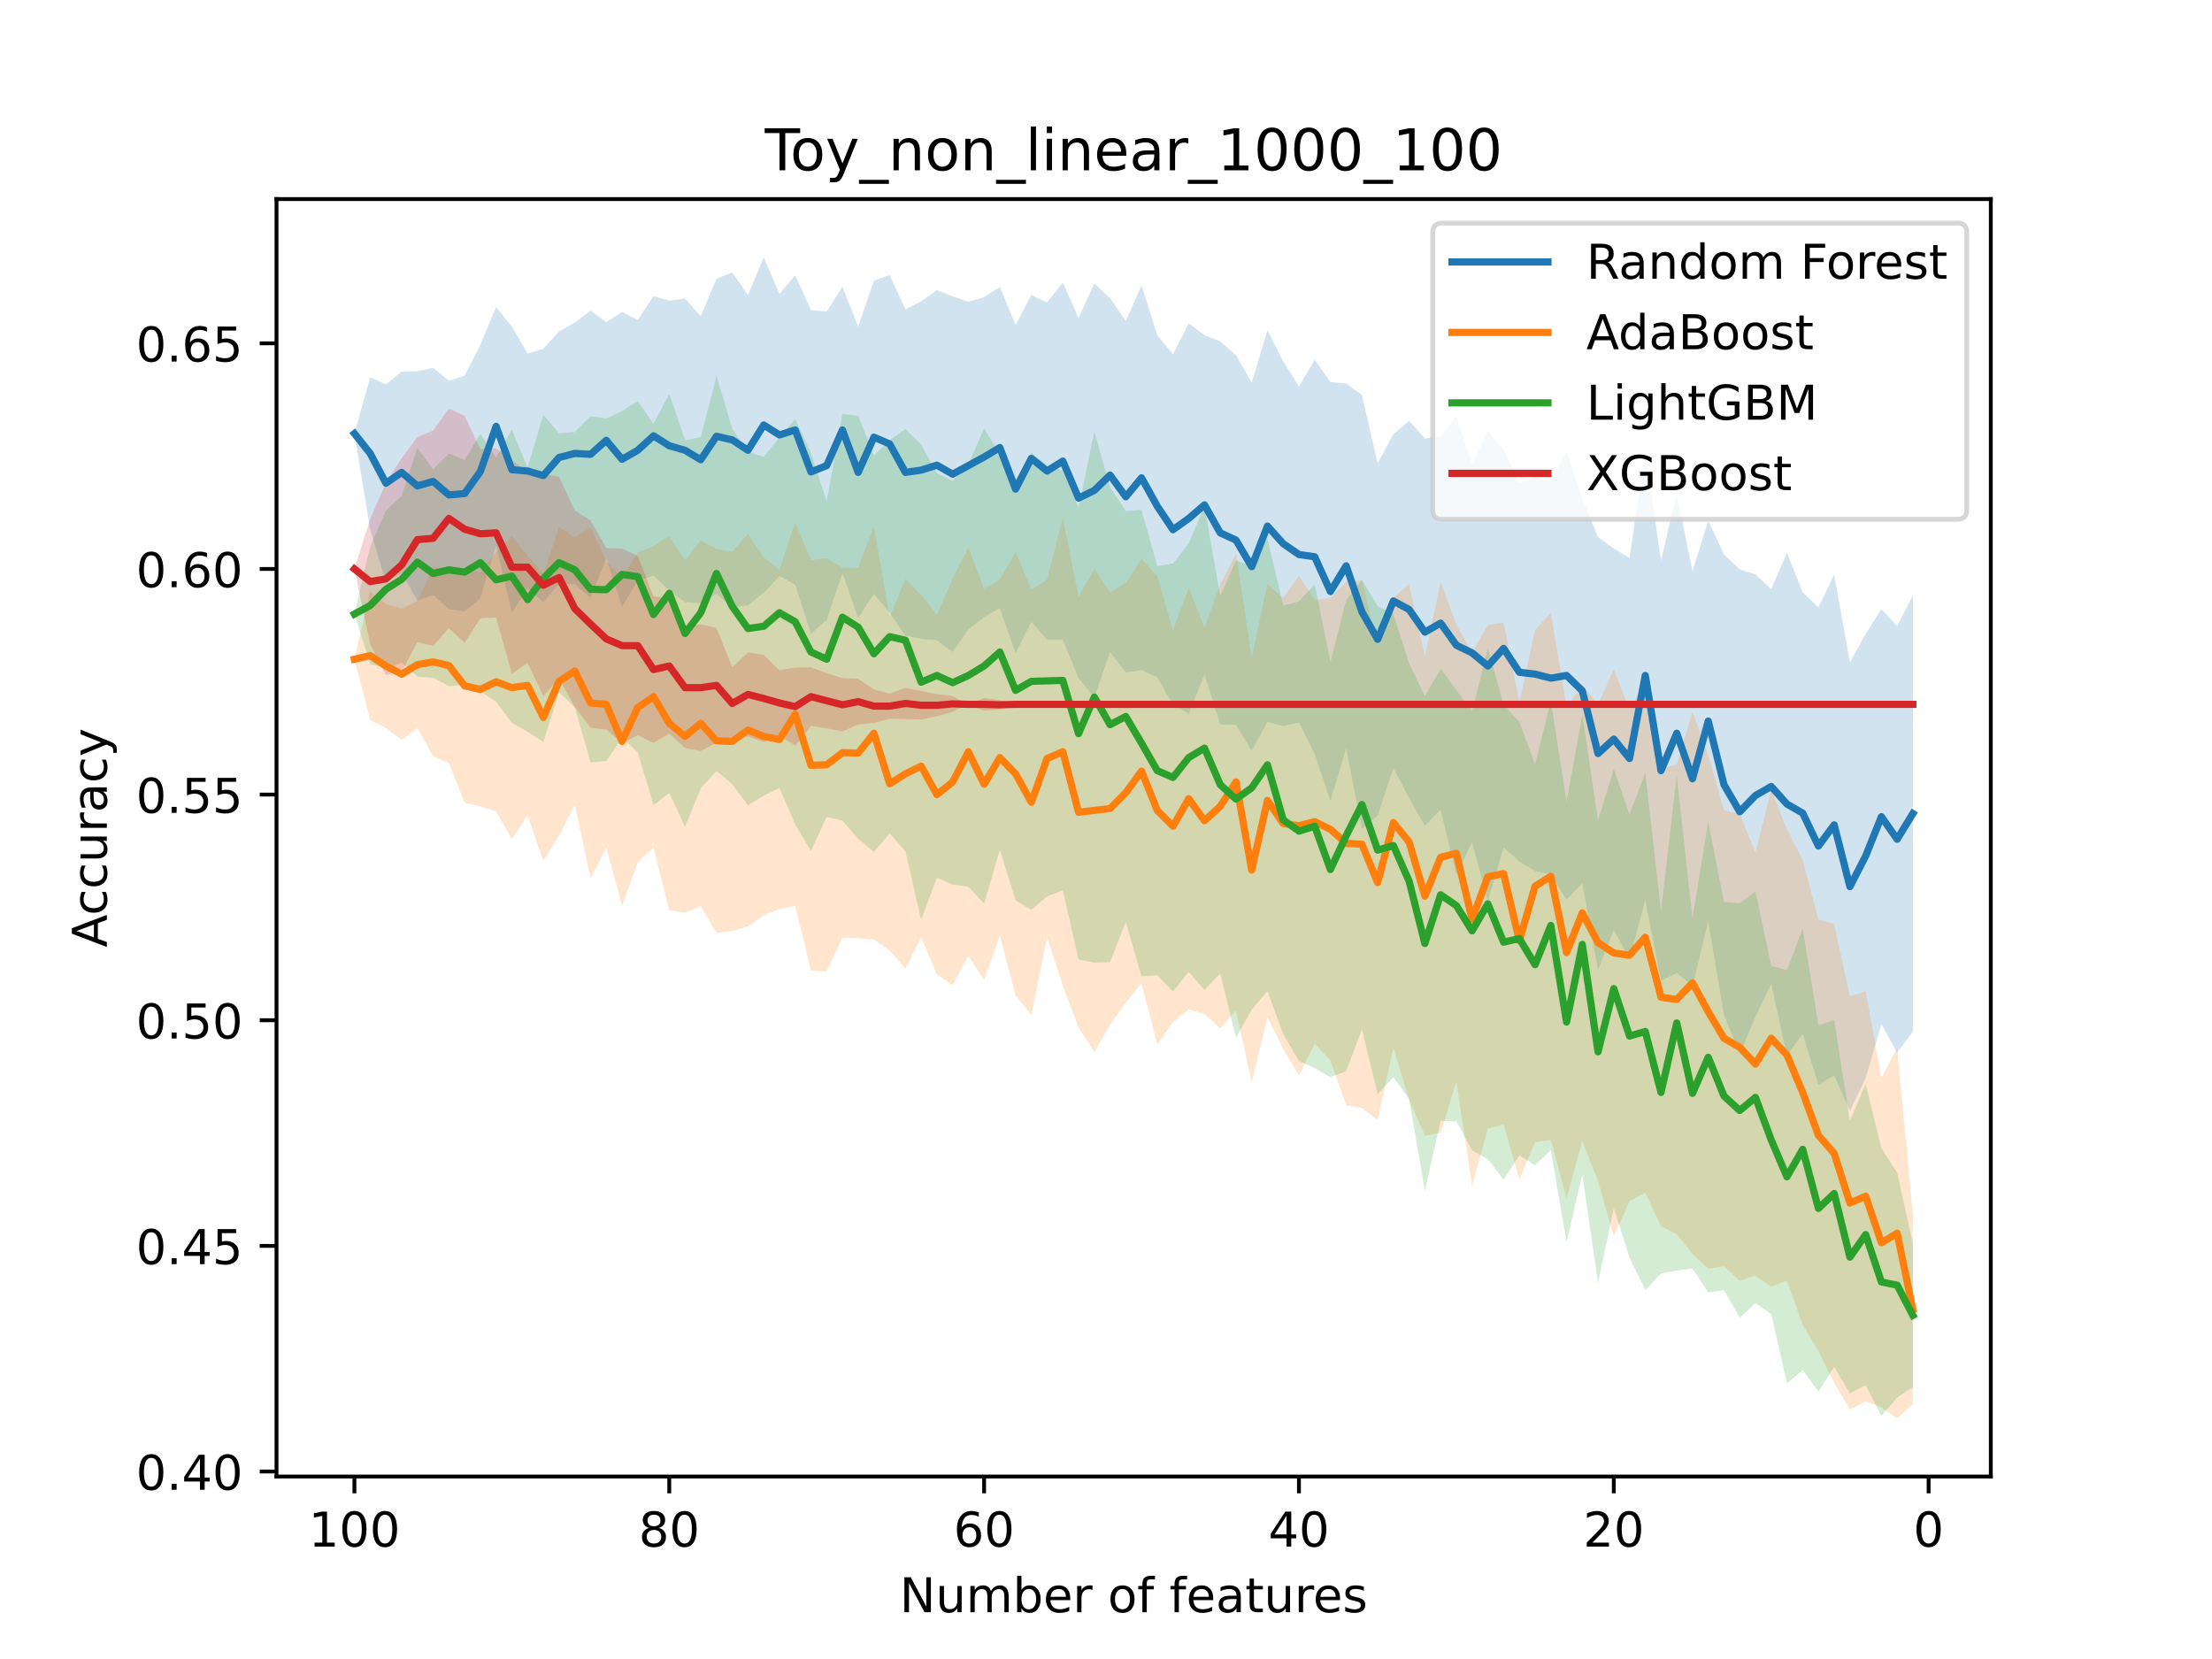 <?xml version="1.0" encoding="utf-8" standalone="no"?>
<!DOCTYPE svg PUBLIC "-//W3C//DTD SVG 1.1//EN"
  "http://www.w3.org/Graphics/SVG/1.1/DTD/svg11.dtd">
<!-- Created with matplotlib (https://matplotlib.org/) -->
<svg height="345.6pt" version="1.1" viewBox="0 0 460.8 345.6" width="460.8pt" xmlns="http://www.w3.org/2000/svg" xmlns:xlink="http://www.w3.org/1999/xlink">
 <defs>
  <style type="text/css">*{stroke-linecap:butt;stroke-linejoin:round;}</style>
 </defs>
 <g id="figure_1">
  <g id="patch_1">
   <path d="M 0 345.6 
L 460.8 345.6 
L 460.8 0 
L 0 0 
z
" style="fill:#ffffff;"/>
  </g>
  <g id="axes_1">
   <g id="patch_2">
    <path d="M 57.6 307.584 
L 414.72 307.584 
L 414.72 41.472 
L 57.6 41.472 
z
" style="fill:#ffffff;"/>
   </g>
   <g id="PolyCollection_1">
    <path clip-path="url(#pb04f90082c)" d="M 73.833 90.32 
L 73.833 90.32 
L 77.112 110.318 
L 80.391 121.237 
L 83.671 119.386 
L 86.95 125.11 
L 90.229 123.95 
L 93.509 126.908 
L 96.788 127.377 
L 100.067 124.598 
L 103.347 113.679 
L 106.626 127.659 
L 109.905 122.604 
L 113.185 125.462 
L 116.464 121.574 
L 119.743 121.714 
L 123.023 124.564 
L 126.302 116.331 
L 129.581 126.381 
L 132.861 120.97 
L 136.14 119.9 
L 139.42 123.084 
L 142.699 125.419 
L 145.978 125.685 
L 149.258 123.716 
L 152.537 126.51 
L 155.816 126.111 
L 159.096 123.501 
L 162.375 119.986 
L 165.654 121.799 
L 168.934 132.034 
L 172.213 129.077 
L 175.492 119.406 
L 178.772 128.753 
L 182.051 123.684 
L 185.33 127.68 
L 188.61 132.406 
L 191.889 133.103 
L 195.168 133.348 
L 198.448 135.829 
L 201.727 131.133 
L 205.006 128.513 
L 208.286 126.703 
L 211.565 136.062 
L 214.844 129.527 
L 218.124 133.25 
L 221.403 133.255 
L 224.682 141.28 
L 227.962 145.28 
L 231.241 135.83 
L 234.52 140.086 
L 237.8 139.617 
L 241.079 141.079 
L 244.358 146.868 
L 247.638 148.654 
L 250.917 140.505 
L 254.196 150.91 
L 257.476 151.029 
L 260.755 156.388 
L 264.034 150.385 
L 267.314 151.245 
L 270.593 150.512 
L 273.872 157.047 
L 277.152 166.866 
L 280.431 155.85 
L 283.71 172.626 
L 286.99 169.873 
L 290.269 159.952 
L 293.548 166.301 
L 296.828 172.033 
L 300.107 168.68 
L 303.386 182.176 
L 306.666 175.427 
L 309.945 187.683 
L 313.224 176.522 
L 316.504 179.431 
L 319.783 181.472 
L 323.062 182.148 
L 326.342 187.424 
L 329.621 183.98 
L 332.9 202.023 
L 336.18 193.67 
L 339.459 199.798 
L 342.739 187.48 
L 346.018 204.288 
L 349.297 202.676 
L 352.577 205.43 
L 355.856 191.967 
L 359.135 211.426 
L 362.415 219.584 
L 365.694 211.791 
L 368.973 204.953 
L 372.253 219.851 
L 375.532 215.383 
L 378.811 225.957 
L 382.091 224.002 
L 385.37 231.409 
L 388.649 224.591 
L 391.929 213.37 
L 395.208 219.28 
L 398.487 214.957 
L 398.487 123.998 
L 398.487 123.998 
L 395.208 130.392 
L 391.929 126.901 
L 388.649 132.038 
L 385.37 138.005 
L 382.091 119.653 
L 378.811 126.536 
L 375.532 123.384 
L 372.253 115.155 
L 368.973 122.721 
L 365.694 119.643 
L 362.415 118.619 
L 359.135 115.495 
L 355.856 108.444 
L 352.577 119.047 
L 349.297 102.811 
L 346.018 116.805 
L 342.739 93.94 
L 339.459 116.218 
L 336.18 114.261 
L 332.9 111.925 
L 329.621 103.833 
L 326.342 93.997 
L 323.062 100.4 
L 319.783 99.384 
L 316.504 100.673 
L 313.224 93.617 
L 309.945 89.789 
L 306.666 96.592 
L 303.386 86.647 
L 300.107 90.93 
L 296.828 91.337 
L 293.548 87.668 
L 290.269 90.445 
L 286.99 96.505 
L 283.71 82.283 
L 280.431 79.881 
L 277.152 79.583 
L 273.872 74.924 
L 270.593 80.519 
L 267.314 75.273 
L 264.034 68.801 
L 260.755 79.719 
L 257.476 73.985 
L 254.196 71.095 
L 250.917 69.844 
L 247.638 67.335 
L 244.358 73.822 
L 241.079 69.834 
L 237.8 59.45 
L 234.52 66.878 
L 231.241 62.109 
L 227.962 59.052 
L 224.682 66.248 
L 221.403 58.855 
L 218.124 62.997 
L 214.844 61.455 
L 211.565 67.706 
L 208.286 59.767 
L 205.006 61.905 
L 201.727 62.858 
L 198.448 61.734 
L 195.168 60.455 
L 191.889 62.767 
L 188.61 64.405 
L 185.33 57.286 
L 182.051 58.461 
L 178.772 68.058 
L 175.492 59.73 
L 172.213 64.913 
L 168.934 64.589 
L 165.654 57.338 
L 162.375 61.219 
L 159.096 53.568 
L 155.816 61.487 
L 152.537 56.763 
L 149.258 58.053 
L 145.978 65.861 
L 142.699 62.178 
L 139.42 62.633 
L 136.14 61.681 
L 132.861 66.628 
L 129.581 64.978 
L 126.302 67.13 
L 123.023 64.726 
L 119.743 67.2 
L 116.464 69.032 
L 113.185 72.665 
L 109.905 73.642 
L 106.626 68.024 
L 103.347 63.953 
L 100.067 71.837 
L 96.788 78.271 
L 93.509 79.304 
L 90.229 76.621 
L 86.95 77.342 
L 83.671 77.425 
L 80.391 80.086 
L 77.112 78.596 
L 73.833 90.32 
z
" style="fill:#1f77b4;fill-opacity:0.2;"/>
   </g>
   <g id="PolyCollection_2">
    <path clip-path="url(#pb04f90082c)" d="M 73.833 137.326 
L 73.833 137.326 
L 77.112 149.98 
L 80.391 151.652 
L 83.671 154.12 
L 86.95 151.701 
L 90.229 157.557 
L 93.509 158.937 
L 96.788 167.21 
L 100.067 167.997 
L 103.347 169.029 
L 106.626 174.813 
L 109.905 169.803 
L 113.185 179.398 
L 116.464 174.048 
L 119.743 167.614 
L 123.023 182.987 
L 126.302 176.545 
L 129.581 188.679 
L 132.861 179.658 
L 136.14 176.508 
L 139.42 189.691 
L 142.699 190.085 
L 145.978 188.797 
L 149.258 194.331 
L 152.537 193.929 
L 155.816 192.94 
L 159.096 190.682 
L 162.375 189.375 
L 165.654 188.738 
L 168.934 202.157 
L 172.213 202.348 
L 175.492 195.302 
L 178.772 195.451 
L 182.051 195.733 
L 185.33 197.996 
L 188.61 201.758 
L 191.889 195.248 
L 195.168 202.968 
L 198.448 205.214 
L 201.727 199.129 
L 205.006 204.104 
L 208.286 194.913 
L 211.565 207.364 
L 214.844 211.423 
L 218.124 195.211 
L 221.403 205.327 
L 224.682 214.004 
L 227.962 219.155 
L 231.241 213.484 
L 234.52 208.864 
L 237.8 204.845 
L 241.079 217.585 
L 244.358 212.883 
L 247.638 210.271 
L 250.917 211.202 
L 254.196 214.232 
L 257.476 210.52 
L 260.755 225.505 
L 264.034 211.85 
L 267.314 218.504 
L 270.593 224.1 
L 273.872 217.379 
L 277.152 220.977 
L 280.431 230.236 
L 283.71 230.808 
L 286.99 233.311 
L 290.269 218.246 
L 293.548 229.149 
L 296.828 236.576 
L 300.107 236.011 
L 303.386 225.344 
L 306.666 247.048 
L 309.945 235.123 
L 313.224 234.229 
L 316.504 245.719 
L 319.783 237.934 
L 323.062 237.486 
L 326.342 249.641 
L 329.621 237.647 
L 332.9 246.041 
L 336.18 257.589 
L 339.459 250.236 
L 342.739 248.445 
L 346.018 255.463 
L 349.297 257.121 
L 352.577 261.248 
L 355.856 264.271 
L 359.135 263.805 
L 362.415 266.825 
L 365.694 265.717 
L 368.973 268.06 
L 372.253 266.776 
L 375.532 275.989 
L 378.811 281.483 
L 382.091 288.063 
L 385.37 293.615 
L 388.649 291.94 
L 391.929 293.173 
L 395.208 295.488 
L 398.487 292.474 
L 398.487 253.116 
L 398.487 253.116 
L 395.208 218.327 
L 391.929 224.59 
L 388.649 206.457 
L 385.37 207.602 
L 382.091 192.472 
L 378.811 191.532 
L 375.532 179.163 
L 372.253 172.771 
L 368.973 164.529 
L 365.694 177.589 
L 362.415 169.525 
L 359.135 168.785 
L 355.856 157.225 
L 352.577 148.215 
L 349.297 159.299 
L 346.018 160.016 
L 342.739 142.027 
L 339.459 147.758 
L 336.18 139.465 
L 332.9 146.688 
L 329.621 142.672 
L 326.342 147.225 
L 323.062 127.604 
L 319.783 131.292 
L 316.504 146.258 
L 313.224 129.733 
L 309.945 130.155 
L 306.666 135.904 
L 303.386 130.156 
L 300.107 121.182 
L 296.828 136.787 
L 293.548 121.651 
L 290.269 124.469 
L 286.99 134.412 
L 283.71 120.932 
L 280.431 121.129 
L 277.152 124.559 
L 273.872 124.961 
L 270.593 119.932 
L 267.314 124.587 
L 264.034 121.652 
L 260.755 136.953 
L 257.476 115.273 
L 254.196 121.714 
L 250.917 130.761 
L 247.638 122.479 
L 244.358 131.337 
L 241.079 120.054 
L 237.8 116.436 
L 234.52 121.442 
L 231.241 123.403 
L 227.962 118.484 
L 224.682 124.387 
L 221.403 107.869 
L 218.124 120.806 
L 214.844 122.831 
L 211.565 115.045 
L 208.286 120.727 
L 205.006 122.63 
L 201.727 114.067 
L 198.448 120.58 
L 195.168 128.09 
L 191.889 123.965 
L 188.61 120.651 
L 185.33 128.549 
L 182.051 109.754 
L 178.772 118.309 
L 175.492 118.27 
L 172.213 116.3 
L 168.934 116.68 
L 165.654 108.853 
L 162.375 118.744 
L 159.096 116.121 
L 155.816 111.231 
L 152.537 114.943 
L 149.258 114.353 
L 145.978 112.553 
L 142.699 116.718 
L 139.42 111.66 
L 136.14 113.75 
L 132.861 115.112 
L 129.581 120.193 
L 126.302 116.909 
L 123.023 109.903 
L 119.743 111.926 
L 116.464 109.817 
L 113.185 119.508 
L 109.905 115.754 
L 106.626 111.684 
L 103.347 115.024 
L 100.067 119.252 
L 96.788 118.535 
L 93.509 118.347 
L 90.229 118.223 
L 86.95 125.207 
L 83.671 126.736 
L 80.391 125.82 
L 77.112 123.167 
L 73.833 137.326 
z
" style="fill:#ff7f0e;fill-opacity:0.2;"/>
   </g>
   <g id="PolyCollection_3">
    <path clip-path="url(#pb04f90082c)" d="M 73.833 127.925 
L 73.833 127.925 
L 77.112 138.374 
L 80.391 139.166 
L 83.671 138.064 
L 86.95 140.948 
L 90.229 141.168 
L 93.509 142.972 
L 96.788 142.524 
L 100.067 144.03 
L 103.347 146.184 
L 106.626 150.57 
L 109.905 152.45 
L 113.185 154.584 
L 116.464 144.194 
L 119.743 147.411 
L 123.023 158.808 
L 126.302 158.533 
L 129.581 153.659 
L 132.861 156.727 
L 136.14 167.737 
L 139.42 165.187 
L 142.699 172.233 
L 145.978 164.233 
L 149.258 160.604 
L 152.537 163.364 
L 155.816 167.775 
L 159.096 165.735 
L 162.375 164.161 
L 165.654 171.756 
L 168.934 177.266 
L 172.213 170.189 
L 175.492 170.945 
L 178.772 174.732 
L 182.051 177.483 
L 185.33 173.593 
L 188.61 177.376 
L 191.889 191.626 
L 195.168 182.869 
L 198.448 184.267 
L 201.727 184.715 
L 205.006 188.239 
L 208.286 177.009 
L 211.565 187.559 
L 214.844 189.563 
L 218.124 186.737 
L 221.403 185.466 
L 224.682 199.869 
L 227.962 200.549 
L 231.241 200.425 
L 234.52 192.055 
L 237.8 203.408 
L 241.079 203.163 
L 244.358 206.545 
L 247.638 202.46 
L 250.917 206.235 
L 254.196 202.779 
L 257.476 216.188 
L 260.755 210.335 
L 264.034 206.484 
L 267.314 215.433 
L 270.593 221.019 
L 273.872 222.5 
L 277.152 224.384 
L 280.431 223.134 
L 283.71 214.406 
L 286.99 227.925 
L 290.269 224.413 
L 293.548 228.952 
L 296.828 248.07 
L 300.107 233.491 
L 303.386 233.553 
L 306.666 239.648 
L 309.945 241.48 
L 313.224 245.729 
L 316.504 240.677 
L 319.783 242.758 
L 323.062 239.581 
L 326.342 258.734 
L 329.621 244.656 
L 332.9 267.318 
L 336.18 251.692 
L 339.459 261.964 
L 342.739 268.765 
L 346.018 265.274 
L 349.297 264.673 
L 352.577 264.242 
L 355.856 269.262 
L 359.135 268.761 
L 362.415 274.52 
L 365.694 271.492 
L 368.973 273.721 
L 372.253 288.185 
L 375.532 285.401 
L 378.811 289.902 
L 382.091 284.745 
L 385.37 290.292 
L 388.649 288.549 
L 391.929 294.917 
L 395.208 291.152 
L 398.487 288.966 
L 398.487 259.069 
L 398.487 259.069 
L 395.208 244.285 
L 391.929 239.204 
L 388.649 225.829 
L 385.37 233.488 
L 382.091 212.524 
L 378.811 213.571 
L 375.532 193.442 
L 372.253 202.127 
L 368.973 201.174 
L 365.694 185.729 
L 362.415 188.153 
L 359.135 187.895 
L 355.856 171.224 
L 352.577 191.287 
L 349.297 161.524 
L 346.018 189.878 
L 342.739 161.005 
L 339.459 169.685 
L 336.18 160.216 
L 332.9 170.912 
L 329.621 148.825 
L 326.342 167.087 
L 323.062 146.004 
L 319.783 159.184 
L 316.504 150.36 
L 313.224 146.812 
L 309.945 135.08 
L 306.666 148.192 
L 303.386 143.758 
L 300.107 139.308 
L 296.828 145.035 
L 293.548 138.206 
L 290.269 127.892 
L 286.99 126.26 
L 283.71 120.788 
L 280.431 125.034 
L 277.152 137.885 
L 273.872 121.72 
L 270.593 125.269 
L 267.314 126.154 
L 264.034 112.165 
L 260.755 117.903 
L 257.476 116.75 
L 254.196 124.143 
L 250.917 105.457 
L 247.638 113.18 
L 244.358 117.368 
L 241.079 117.93 
L 237.8 106.216 
L 234.52 106.475 
L 231.241 101.49 
L 227.962 89.897 
L 224.682 105.806 
L 221.403 98.023 
L 218.124 96.939 
L 214.844 94.301 
L 211.565 100.066 
L 208.286 94.634 
L 205.006 89.233 
L 201.727 96.705 
L 198.448 100.161 
L 195.168 98.551 
L 191.889 92.615 
L 188.61 89.379 
L 185.33 91.658 
L 182.051 94.913 
L 178.772 86.57 
L 175.492 86.221 
L 172.213 104.462 
L 168.934 94.378 
L 165.654 87.29 
L 162.375 91.125 
L 159.096 95.191 
L 155.816 94.091 
L 152.537 89.289 
L 149.258 78.324 
L 145.978 91.052 
L 142.699 91.701 
L 139.42 82.014 
L 136.14 88.3 
L 132.861 83.517 
L 129.581 85.644 
L 126.302 87.163 
L 123.023 86.701 
L 119.743 90.012 
L 116.464 90.221 
L 113.185 86.412 
L 109.905 97.383 
L 106.626 89.486 
L 103.347 95.375 
L 100.067 90.385 
L 96.788 95.839 
L 93.509 94.451 
L 90.229 97.76 
L 86.95 93.279 
L 83.671 103.308 
L 80.391 106.343 
L 77.112 113.903 
L 73.833 127.925 
z
" style="fill:#2ca02c;fill-opacity:0.2;"/>
   </g>
   <g id="PolyCollection_4">
    <path clip-path="url(#pb04f90082c)" d="M 73.833 118.524 
L 73.833 118.524 
L 77.112 134.188 
L 80.391 140.605 
L 83.671 139.889 
L 86.95 133.784 
L 90.229 134.571 
L 93.509 130.879 
L 96.788 133.895 
L 100.067 128.808 
L 103.347 128.641 
L 106.626 140.352 
L 109.905 138.087 
L 113.185 145.032 
L 116.464 141.318 
L 119.743 147.233 
L 123.023 151.578 
L 126.302 152.009 
L 129.581 154.734 
L 132.861 153.19 
L 136.14 154.755 
L 139.42 152.83 
L 142.699 155.837 
L 145.978 156.454 
L 149.258 154.757 
L 152.537 154.057 
L 155.816 153.435 
L 159.096 154.586 
L 162.375 153.283 
L 165.654 155.325 
L 168.934 151.229 
L 172.213 151.721 
L 175.492 152.382 
L 178.772 150.923 
L 182.051 150.6 
L 185.33 149.735 
L 188.61 149.79 
L 191.889 149.882 
L 195.168 149.21 
L 198.448 148.258 
L 201.727 146.727 
L 205.006 148.056 
L 208.286 147.756 
L 211.565 146.727 
L 214.844 146.727 
L 218.124 146.727 
L 221.403 146.727 
L 224.682 146.727 
L 227.962 146.727 
L 231.241 146.727 
L 234.52 146.727 
L 237.8 146.727 
L 241.079 146.727 
L 244.358 146.727 
L 247.638 146.727 
L 250.917 146.727 
L 254.196 146.727 
L 257.476 146.727 
L 260.755 146.727 
L 264.034 146.727 
L 267.314 146.727 
L 270.593 146.727 
L 273.872 146.727 
L 277.152 146.727 
L 280.431 146.727 
L 283.71 146.727 
L 286.99 146.727 
L 290.269 146.727 
L 293.548 146.727 
L 296.828 146.727 
L 300.107 146.727 
L 303.386 146.727 
L 306.666 146.727 
L 309.945 146.727 
L 313.224 146.727 
L 316.504 146.727 
L 319.783 146.727 
L 323.062 146.727 
L 326.342 146.727 
L 329.621 146.727 
L 332.9 146.727 
L 336.18 146.727 
L 339.459 146.727 
L 342.739 146.727 
L 346.018 146.727 
L 349.297 146.727 
L 352.577 146.727 
L 355.856 146.727 
L 359.135 146.727 
L 362.415 146.727 
L 365.694 146.727 
L 368.973 146.727 
L 372.253 146.727 
L 375.532 146.727 
L 378.811 146.727 
L 382.091 146.727 
L 385.37 146.727 
L 388.649 146.727 
L 391.929 146.727 
L 395.208 146.727 
L 398.487 146.727 
L 398.487 146.727 
L 398.487 146.727 
L 395.208 146.727 
L 391.929 146.727 
L 388.649 146.727 
L 385.37 146.727 
L 382.091 146.727 
L 378.811 146.727 
L 375.532 146.727 
L 372.253 146.727 
L 368.973 146.727 
L 365.694 146.727 
L 362.415 146.727 
L 359.135 146.727 
L 355.856 146.727 
L 352.577 146.727 
L 349.297 146.727 
L 346.018 146.727 
L 342.739 146.727 
L 339.459 146.727 
L 336.18 146.727 
L 332.9 146.727 
L 329.621 146.727 
L 326.342 146.727 
L 323.062 146.727 
L 319.783 146.727 
L 316.504 146.727 
L 313.224 146.727 
L 309.945 146.727 
L 306.666 146.727 
L 303.386 146.727 
L 300.107 146.727 
L 296.828 146.727 
L 293.548 146.727 
L 290.269 146.727 
L 286.99 146.727 
L 283.71 146.727 
L 280.431 146.727 
L 277.152 146.727 
L 273.872 146.727 
L 270.593 146.727 
L 267.314 146.727 
L 264.034 146.727 
L 260.755 146.727 
L 257.476 146.727 
L 254.196 146.727 
L 250.917 146.727 
L 247.638 146.727 
L 244.358 146.727 
L 241.079 146.727 
L 237.8 146.727 
L 234.52 146.727 
L 231.241 146.727 
L 227.962 146.727 
L 224.682 146.727 
L 221.403 146.727 
L 218.124 146.727 
L 214.844 146.727 
L 211.565 146.727 
L 208.286 145.886 
L 205.006 145.397 
L 201.727 146.727 
L 198.448 145.007 
L 195.168 144.62 
L 191.889 143.948 
L 188.61 143.288 
L 185.33 144.471 
L 182.051 143.606 
L 178.772 141.403 
L 175.492 141.26 
L 172.213 140.229 
L 168.934 139.028 
L 165.654 139.069 
L 162.375 139.607 
L 159.096 136.424 
L 155.816 135.882 
L 152.537 139.02 
L 149.258 130.8 
L 145.978 130.043 
L 142.699 130.66 
L 139.42 124.642 
L 136.14 124.222 
L 132.861 115.821 
L 129.581 114.277 
L 126.302 114.182 
L 123.023 108.408 
L 119.743 106.36 
L 116.464 99.301 
L 113.185 98.784 
L 109.905 98.209 
L 106.626 95.944 
L 103.347 93.365 
L 100.067 93.574 
L 96.788 86.606 
L 93.509 85.11 
L 90.229 89.691 
L 86.95 91.042 
L 83.671 95.467 
L 80.391 100.579 
L 77.112 108.124 
L 73.833 118.524 
z
" style="fill:#d62728;fill-opacity:0.2;"/>
   </g>
   <g id="matplotlib.axis_1">
    <g id="xtick_1">
     <g id="line2d_1">
      <defs>
       <path d="M 0 0 
L 0 3.5 
" id="m3c6fc61b93" style="stroke:#000000;stroke-width:0.8;"/>
      </defs>
      <g>
       <use style="stroke:#000000;stroke-width:0.8;" x="401.767" xlink:href="#m3c6fc61b93" y="307.584"/>
      </g>
     </g>
     <g id="text_1">
      <!-- 0 -->
      <g transform="translate(398.585 322.182)scale(0.1 -0.1)">
       <defs>
        <path d="M 31.781 66.406 
Q 24.172 66.406 20.328 58.906 
Q 16.5 51.422 16.5 36.375 
Q 16.5 21.391 20.328 13.891 
Q 24.172 6.391 31.781 6.391 
Q 39.453 6.391 43.281 13.891 
Q 47.125 21.391 47.125 36.375 
Q 47.125 51.422 43.281 58.906 
Q 39.453 66.406 31.781 66.406 
z
M 31.781 74.219 
Q 44.047 74.219 50.516 64.516 
Q 56.984 54.828 56.984 36.375 
Q 56.984 17.969 50.516 8.266 
Q 44.047 -1.422 31.781 -1.422 
Q 19.531 -1.422 13.062 8.266 
Q 6.594 17.969 6.594 36.375 
Q 6.594 54.828 13.062 64.516 
Q 19.531 74.219 31.781 74.219 
z
" id="DejaVuSans-48"/>
       </defs>
       <use xlink:href="#DejaVuSans-48"/>
      </g>
     </g>
    </g>
    <g id="xtick_2">
     <g id="line2d_2">
      <g>
       <use style="stroke:#000000;stroke-width:0.8;" x="336.18" xlink:href="#m3c6fc61b93" y="307.584"/>
      </g>
     </g>
     <g id="text_2">
      <!-- 20 -->
      <g transform="translate(329.817 322.182)scale(0.1 -0.1)">
       <defs>
        <path d="M 19.188 8.297 
L 53.609 8.297 
L 53.609 0 
L 7.328 0 
L 7.328 8.297 
Q 12.938 14.109 22.625 23.891 
Q 32.328 33.688 34.812 36.531 
Q 39.547 41.844 41.422 45.531 
Q 43.312 49.219 43.312 52.781 
Q 43.312 58.594 39.234 62.25 
Q 35.156 65.922 28.609 65.922 
Q 23.969 65.922 18.812 64.312 
Q 13.672 62.703 7.812 59.422 
L 7.812 69.391 
Q 13.766 71.781 18.938 73 
Q 24.125 74.219 28.422 74.219 
Q 39.75 74.219 46.484 68.547 
Q 53.219 62.891 53.219 53.422 
Q 53.219 48.922 51.531 44.891 
Q 49.859 40.875 45.406 35.406 
Q 44.188 33.984 37.641 27.219 
Q 31.109 20.453 19.188 8.297 
z
" id="DejaVuSans-50"/>
       </defs>
       <use xlink:href="#DejaVuSans-50"/>
       <use x="63.623" xlink:href="#DejaVuSans-48"/>
      </g>
     </g>
    </g>
    <g id="xtick_3">
     <g id="line2d_3">
      <g>
       <use style="stroke:#000000;stroke-width:0.8;" x="270.593" xlink:href="#m3c6fc61b93" y="307.584"/>
      </g>
     </g>
     <g id="text_3">
      <!-- 40 -->
      <g transform="translate(264.231 322.182)scale(0.1 -0.1)">
       <defs>
        <path d="M 37.797 64.312 
L 12.891 25.391 
L 37.797 25.391 
z
M 35.203 72.906 
L 47.609 72.906 
L 47.609 25.391 
L 58.016 25.391 
L 58.016 17.188 
L 47.609 17.188 
L 47.609 0 
L 37.797 0 
L 37.797 17.188 
L 4.891 17.188 
L 4.891 26.703 
z
" id="DejaVuSans-52"/>
       </defs>
       <use xlink:href="#DejaVuSans-52"/>
       <use x="63.623" xlink:href="#DejaVuSans-48"/>
      </g>
     </g>
    </g>
    <g id="xtick_4">
     <g id="line2d_4">
      <g>
       <use style="stroke:#000000;stroke-width:0.8;" x="205.006" xlink:href="#m3c6fc61b93" y="307.584"/>
      </g>
     </g>
     <g id="text_4">
      <!-- 60 -->
      <g transform="translate(198.644 322.182)scale(0.1 -0.1)">
       <defs>
        <path d="M 33.016 40.375 
Q 26.375 40.375 22.484 35.828 
Q 18.609 31.297 18.609 23.391 
Q 18.609 15.531 22.484 10.953 
Q 26.375 6.391 33.016 6.391 
Q 39.656 6.391 43.531 10.953 
Q 47.406 15.531 47.406 23.391 
Q 47.406 31.297 43.531 35.828 
Q 39.656 40.375 33.016 40.375 
z
M 52.594 71.297 
L 52.594 62.312 
Q 48.875 64.062 45.094 64.984 
Q 41.312 65.922 37.594 65.922 
Q 27.828 65.922 22.672 59.328 
Q 17.531 52.734 16.797 39.406 
Q 19.672 43.656 24.016 45.922 
Q 28.375 48.188 33.594 48.188 
Q 44.578 48.188 50.953 41.516 
Q 57.328 34.859 57.328 23.391 
Q 57.328 12.156 50.688 5.359 
Q 44.047 -1.422 33.016 -1.422 
Q 20.359 -1.422 13.672 8.266 
Q 6.984 17.969 6.984 36.375 
Q 6.984 53.656 15.188 63.938 
Q 23.391 74.219 37.203 74.219 
Q 40.922 74.219 44.703 73.484 
Q 48.484 72.75 52.594 71.297 
z
" id="DejaVuSans-54"/>
       </defs>
       <use xlink:href="#DejaVuSans-54"/>
       <use x="63.623" xlink:href="#DejaVuSans-48"/>
      </g>
     </g>
    </g>
    <g id="xtick_5">
     <g id="line2d_5">
      <g>
       <use style="stroke:#000000;stroke-width:0.8;" x="139.42" xlink:href="#m3c6fc61b93" y="307.584"/>
      </g>
     </g>
     <g id="text_5">
      <!-- 80 -->
      <g transform="translate(133.057 322.182)scale(0.1 -0.1)">
       <defs>
        <path d="M 31.781 34.625 
Q 24.75 34.625 20.719 30.859 
Q 16.703 27.094 16.703 20.516 
Q 16.703 13.922 20.719 10.156 
Q 24.75 6.391 31.781 6.391 
Q 38.812 6.391 42.859 10.172 
Q 46.922 13.969 46.922 20.516 
Q 46.922 27.094 42.891 30.859 
Q 38.875 34.625 31.781 34.625 
z
M 21.922 38.812 
Q 15.578 40.375 12.031 44.719 
Q 8.5 49.078 8.5 55.328 
Q 8.5 64.062 14.719 69.141 
Q 20.953 74.219 31.781 74.219 
Q 42.672 74.219 48.875 69.141 
Q 55.078 64.062 55.078 55.328 
Q 55.078 49.078 51.531 44.719 
Q 48 40.375 41.703 38.812 
Q 48.828 37.156 52.797 32.312 
Q 56.781 27.484 56.781 20.516 
Q 56.781 9.906 50.312 4.234 
Q 43.844 -1.422 31.781 -1.422 
Q 19.734 -1.422 13.25 4.234 
Q 6.781 9.906 6.781 20.516 
Q 6.781 27.484 10.781 32.312 
Q 14.797 37.156 21.922 38.812 
z
M 18.312 54.391 
Q 18.312 48.734 21.844 45.562 
Q 25.391 42.391 31.781 42.391 
Q 38.141 42.391 41.719 45.562 
Q 45.312 48.734 45.312 54.391 
Q 45.312 60.062 41.719 63.234 
Q 38.141 66.406 31.781 66.406 
Q 25.391 66.406 21.844 63.234 
Q 18.312 60.062 18.312 54.391 
z
" id="DejaVuSans-56"/>
       </defs>
       <use xlink:href="#DejaVuSans-56"/>
       <use x="63.623" xlink:href="#DejaVuSans-48"/>
      </g>
     </g>
    </g>
    <g id="xtick_6">
     <g id="line2d_6">
      <g>
       <use style="stroke:#000000;stroke-width:0.8;" x="73.833" xlink:href="#m3c6fc61b93" y="307.584"/>
      </g>
     </g>
     <g id="text_6">
      <!-- 100 -->
      <g transform="translate(64.289 322.182)scale(0.1 -0.1)">
       <defs>
        <path d="M 12.406 8.297 
L 28.516 8.297 
L 28.516 63.922 
L 10.984 60.406 
L 10.984 69.391 
L 28.422 72.906 
L 38.281 72.906 
L 38.281 8.297 
L 54.391 8.297 
L 54.391 0 
L 12.406 0 
z
" id="DejaVuSans-49"/>
       </defs>
       <use xlink:href="#DejaVuSans-49"/>
       <use x="63.623" xlink:href="#DejaVuSans-48"/>
       <use x="127.246" xlink:href="#DejaVuSans-48"/>
      </g>
     </g>
    </g>
    <g id="text_7">
     <!-- Number of features -->
     <g transform="translate(187.423 335.861)scale(0.1 -0.1)">
      <defs>
       <path d="M 9.812 72.906 
L 23.094 72.906 
L 55.422 11.922 
L 55.422 72.906 
L 64.984 72.906 
L 64.984 0 
L 51.703 0 
L 19.391 60.984 
L 19.391 0 
L 9.812 0 
z
" id="DejaVuSans-78"/>
       <path d="M 8.5 21.578 
L 8.5 54.688 
L 17.484 54.688 
L 17.484 21.922 
Q 17.484 14.156 20.5 10.266 
Q 23.531 6.391 29.594 6.391 
Q 36.859 6.391 41.078 11.031 
Q 45.312 15.672 45.312 23.688 
L 45.312 54.688 
L 54.297 54.688 
L 54.297 0 
L 45.312 0 
L 45.312 8.406 
Q 42.047 3.422 37.719 1 
Q 33.406 -1.422 27.688 -1.422 
Q 18.266 -1.422 13.375 4.438 
Q 8.5 10.297 8.5 21.578 
z
M 31.109 56 
z
" id="DejaVuSans-117"/>
       <path d="M 52 44.188 
Q 55.375 50.25 60.062 53.125 
Q 64.75 56 71.094 56 
Q 79.641 56 84.281 50.016 
Q 88.922 44.047 88.922 33.016 
L 88.922 0 
L 79.891 0 
L 79.891 32.719 
Q 79.891 40.578 77.094 44.375 
Q 74.312 48.188 68.609 48.188 
Q 61.625 48.188 57.562 43.547 
Q 53.516 38.922 53.516 30.906 
L 53.516 0 
L 44.484 0 
L 44.484 32.719 
Q 44.484 40.625 41.703 44.406 
Q 38.922 48.188 33.109 48.188 
Q 26.219 48.188 22.156 43.531 
Q 18.109 38.875 18.109 30.906 
L 18.109 0 
L 9.078 0 
L 9.078 54.688 
L 18.109 54.688 
L 18.109 46.188 
Q 21.188 51.219 25.484 53.609 
Q 29.781 56 35.688 56 
Q 41.656 56 45.828 52.969 
Q 50 49.953 52 44.188 
z
" id="DejaVuSans-109"/>
       <path d="M 48.688 27.297 
Q 48.688 37.203 44.609 42.844 
Q 40.531 48.484 33.406 48.484 
Q 26.266 48.484 22.188 42.844 
Q 18.109 37.203 18.109 27.297 
Q 18.109 17.391 22.188 11.75 
Q 26.266 6.109 33.406 6.109 
Q 40.531 6.109 44.609 11.75 
Q 48.688 17.391 48.688 27.297 
z
M 18.109 46.391 
Q 20.953 51.266 25.266 53.625 
Q 29.594 56 35.594 56 
Q 45.562 56 51.781 48.094 
Q 58.016 40.188 58.016 27.297 
Q 58.016 14.406 51.781 6.484 
Q 45.562 -1.422 35.594 -1.422 
Q 29.594 -1.422 25.266 0.953 
Q 20.953 3.328 18.109 8.203 
L 18.109 0 
L 9.078 0 
L 9.078 75.984 
L 18.109 75.984 
z
" id="DejaVuSans-98"/>
       <path d="M 56.203 29.594 
L 56.203 25.203 
L 14.891 25.203 
Q 15.484 15.922 20.484 11.062 
Q 25.484 6.203 34.422 6.203 
Q 39.594 6.203 44.453 7.469 
Q 49.312 8.734 54.109 11.281 
L 54.109 2.781 
Q 49.266 0.734 44.188 -0.344 
Q 39.109 -1.422 33.891 -1.422 
Q 20.797 -1.422 13.156 6.188 
Q 5.516 13.812 5.516 26.812 
Q 5.516 40.234 12.766 48.109 
Q 20.016 56 32.328 56 
Q 43.359 56 49.781 48.891 
Q 56.203 41.797 56.203 29.594 
z
M 47.219 32.234 
Q 47.125 39.594 43.094 43.984 
Q 39.062 48.391 32.422 48.391 
Q 24.906 48.391 20.391 44.141 
Q 15.875 39.891 15.188 32.172 
z
" id="DejaVuSans-101"/>
       <path d="M 41.109 46.297 
Q 39.594 47.172 37.812 47.578 
Q 36.031 48 33.891 48 
Q 26.266 48 22.188 43.047 
Q 18.109 38.094 18.109 28.812 
L 18.109 0 
L 9.078 0 
L 9.078 54.688 
L 18.109 54.688 
L 18.109 46.188 
Q 20.953 51.172 25.484 53.578 
Q 30.031 56 36.531 56 
Q 37.453 56 38.578 55.875 
Q 39.703 55.766 41.062 55.516 
z
" id="DejaVuSans-114"/>
       <path id="DejaVuSans-32"/>
       <path d="M 30.609 48.391 
Q 23.391 48.391 19.188 42.75 
Q 14.984 37.109 14.984 27.297 
Q 14.984 17.484 19.156 11.844 
Q 23.344 6.203 30.609 6.203 
Q 37.797 6.203 41.984 11.859 
Q 46.188 17.531 46.188 27.297 
Q 46.188 37.016 41.984 42.703 
Q 37.797 48.391 30.609 48.391 
z
M 30.609 56 
Q 42.328 56 49.016 48.375 
Q 55.719 40.766 55.719 27.297 
Q 55.719 13.875 49.016 6.219 
Q 42.328 -1.422 30.609 -1.422 
Q 18.844 -1.422 12.172 6.219 
Q 5.516 13.875 5.516 27.297 
Q 5.516 40.766 12.172 48.375 
Q 18.844 56 30.609 56 
z
" id="DejaVuSans-111"/>
       <path d="M 37.109 75.984 
L 37.109 68.5 
L 28.516 68.5 
Q 23.688 68.5 21.797 66.547 
Q 19.922 64.594 19.922 59.516 
L 19.922 54.688 
L 34.719 54.688 
L 34.719 47.703 
L 19.922 47.703 
L 19.922 0 
L 10.891 0 
L 10.891 47.703 
L 2.297 47.703 
L 2.297 54.688 
L 10.891 54.688 
L 10.891 58.5 
Q 10.891 67.625 15.141 71.797 
Q 19.391 75.984 28.609 75.984 
z
" id="DejaVuSans-102"/>
       <path d="M 34.281 27.484 
Q 23.391 27.484 19.188 25 
Q 14.984 22.516 14.984 16.5 
Q 14.984 11.719 18.141 8.906 
Q 21.297 6.109 26.703 6.109 
Q 34.188 6.109 38.703 11.406 
Q 43.219 16.703 43.219 25.484 
L 43.219 27.484 
z
M 52.203 31.203 
L 52.203 0 
L 43.219 0 
L 43.219 8.297 
Q 40.141 3.328 35.547 0.953 
Q 30.953 -1.422 24.312 -1.422 
Q 15.922 -1.422 10.953 3.297 
Q 6 8.016 6 15.922 
Q 6 25.141 12.172 29.828 
Q 18.359 34.516 30.609 34.516 
L 43.219 34.516 
L 43.219 35.406 
Q 43.219 41.609 39.141 45 
Q 35.062 48.391 27.688 48.391 
Q 23 48.391 18.547 47.266 
Q 14.109 46.141 10.016 43.891 
L 10.016 52.203 
Q 14.938 54.109 19.578 55.047 
Q 24.219 56 28.609 56 
Q 40.484 56 46.344 49.844 
Q 52.203 43.703 52.203 31.203 
z
" id="DejaVuSans-97"/>
       <path d="M 18.312 70.219 
L 18.312 54.688 
L 36.812 54.688 
L 36.812 47.703 
L 18.312 47.703 
L 18.312 18.016 
Q 18.312 11.328 20.141 9.422 
Q 21.969 7.516 27.594 7.516 
L 36.812 7.516 
L 36.812 0 
L 27.594 0 
Q 17.188 0 13.234 3.875 
Q 9.281 7.766 9.281 18.016 
L 9.281 47.703 
L 2.688 47.703 
L 2.688 54.688 
L 9.281 54.688 
L 9.281 70.219 
z
" id="DejaVuSans-116"/>
       <path d="M 44.281 53.078 
L 44.281 44.578 
Q 40.484 46.531 36.375 47.5 
Q 32.281 48.484 27.875 48.484 
Q 21.188 48.484 17.844 46.438 
Q 14.5 44.391 14.5 40.281 
Q 14.5 37.156 16.891 35.375 
Q 19.281 33.594 26.516 31.984 
L 29.594 31.297 
Q 39.156 29.25 43.188 25.516 
Q 47.219 21.781 47.219 15.094 
Q 47.219 7.469 41.188 3.016 
Q 35.156 -1.422 24.609 -1.422 
Q 20.219 -1.422 15.453 -0.562 
Q 10.688 0.297 5.422 2 
L 5.422 11.281 
Q 10.406 8.688 15.234 7.391 
Q 20.062 6.109 24.812 6.109 
Q 31.156 6.109 34.562 8.281 
Q 37.984 10.453 37.984 14.406 
Q 37.984 18.062 35.516 20.016 
Q 33.062 21.969 24.703 23.781 
L 21.578 24.516 
Q 13.234 26.266 9.516 29.906 
Q 5.812 33.547 5.812 39.891 
Q 5.812 47.609 11.281 51.797 
Q 16.75 56 26.812 56 
Q 31.781 56 36.172 55.266 
Q 40.578 54.547 44.281 53.078 
z
" id="DejaVuSans-115"/>
      </defs>
      <use xlink:href="#DejaVuSans-78"/>
      <use x="74.805" xlink:href="#DejaVuSans-117"/>
      <use x="138.184" xlink:href="#DejaVuSans-109"/>
      <use x="235.596" xlink:href="#DejaVuSans-98"/>
      <use x="299.072" xlink:href="#DejaVuSans-101"/>
      <use x="360.596" xlink:href="#DejaVuSans-114"/>
      <use x="401.709" xlink:href="#DejaVuSans-32"/>
      <use x="433.496" xlink:href="#DejaVuSans-111"/>
      <use x="494.678" xlink:href="#DejaVuSans-102"/>
      <use x="529.883" xlink:href="#DejaVuSans-32"/>
      <use x="561.67" xlink:href="#DejaVuSans-102"/>
      <use x="596.875" xlink:href="#DejaVuSans-101"/>
      <use x="658.398" xlink:href="#DejaVuSans-97"/>
      <use x="719.678" xlink:href="#DejaVuSans-116"/>
      <use x="758.887" xlink:href="#DejaVuSans-117"/>
      <use x="822.266" xlink:href="#DejaVuSans-114"/>
      <use x="861.129" xlink:href="#DejaVuSans-101"/>
      <use x="922.652" xlink:href="#DejaVuSans-115"/>
     </g>
    </g>
   </g>
   <g id="matplotlib.axis_2">
    <g id="ytick_1">
     <g id="line2d_7">
      <defs>
       <path d="M 0 0 
L -3.5 0 
" id="mb1703be81f" style="stroke:#000000;stroke-width:0.8;"/>
      </defs>
      <g>
       <use style="stroke:#000000;stroke-width:0.8;" x="57.6" xlink:href="#mb1703be81f" y="306.545"/>
      </g>
     </g>
     <g id="text_8">
      <!-- 0.40 -->
      <g transform="translate(28.334 310.344)scale(0.1 -0.1)">
       <defs>
        <path d="M 10.688 12.406 
L 21 12.406 
L 21 0 
L 10.688 0 
z
" id="DejaVuSans-46"/>
       </defs>
       <use xlink:href="#DejaVuSans-48"/>
       <use x="63.623" xlink:href="#DejaVuSans-46"/>
       <use x="95.41" xlink:href="#DejaVuSans-52"/>
       <use x="159.033" xlink:href="#DejaVuSans-48"/>
      </g>
     </g>
    </g>
    <g id="ytick_2">
     <g id="line2d_8">
      <g>
       <use style="stroke:#000000;stroke-width:0.8;" x="57.6" xlink:href="#mb1703be81f" y="259.54"/>
      </g>
     </g>
     <g id="text_9">
      <!-- 0.45 -->
      <g transform="translate(28.334 263.339)scale(0.1 -0.1)">
       <defs>
        <path d="M 10.797 72.906 
L 49.516 72.906 
L 49.516 64.594 
L 19.828 64.594 
L 19.828 46.734 
Q 21.969 47.469 24.109 47.828 
Q 26.266 48.188 28.422 48.188 
Q 40.625 48.188 47.75 41.5 
Q 54.891 34.812 54.891 23.391 
Q 54.891 11.625 47.562 5.094 
Q 40.234 -1.422 26.906 -1.422 
Q 22.312 -1.422 17.547 -0.641 
Q 12.797 0.141 7.719 1.703 
L 7.719 11.625 
Q 12.109 9.234 16.797 8.062 
Q 21.484 6.891 26.703 6.891 
Q 35.156 6.891 40.078 11.328 
Q 45.016 15.766 45.016 23.391 
Q 45.016 31 40.078 35.438 
Q 35.156 39.891 26.703 39.891 
Q 22.75 39.891 18.812 39.016 
Q 14.891 38.141 10.797 36.281 
z
" id="DejaVuSans-53"/>
       </defs>
       <use xlink:href="#DejaVuSans-48"/>
       <use x="63.623" xlink:href="#DejaVuSans-46"/>
       <use x="95.41" xlink:href="#DejaVuSans-52"/>
       <use x="159.033" xlink:href="#DejaVuSans-53"/>
      </g>
     </g>
    </g>
    <g id="ytick_3">
     <g id="line2d_9">
      <g>
       <use style="stroke:#000000;stroke-width:0.8;" x="57.6" xlink:href="#mb1703be81f" y="212.534"/>
      </g>
     </g>
     <g id="text_10">
      <!-- 0.50 -->
      <g transform="translate(28.334 216.334)scale(0.1 -0.1)">
       <use xlink:href="#DejaVuSans-48"/>
       <use x="63.623" xlink:href="#DejaVuSans-46"/>
       <use x="95.41" xlink:href="#DejaVuSans-53"/>
       <use x="159.033" xlink:href="#DejaVuSans-48"/>
      </g>
     </g>
    </g>
    <g id="ytick_4">
     <g id="line2d_10">
      <g>
       <use style="stroke:#000000;stroke-width:0.8;" x="57.6" xlink:href="#mb1703be81f" y="165.529"/>
      </g>
     </g>
     <g id="text_11">
      <!-- 0.55 -->
      <g transform="translate(28.334 169.328)scale(0.1 -0.1)">
       <use xlink:href="#DejaVuSans-48"/>
       <use x="63.623" xlink:href="#DejaVuSans-46"/>
       <use x="95.41" xlink:href="#DejaVuSans-53"/>
       <use x="159.033" xlink:href="#DejaVuSans-53"/>
      </g>
     </g>
    </g>
    <g id="ytick_5">
     <g id="line2d_11">
      <g>
       <use style="stroke:#000000;stroke-width:0.8;" x="57.6" xlink:href="#mb1703be81f" y="118.524"/>
      </g>
     </g>
     <g id="text_12">
      <!-- 0.60 -->
      <g transform="translate(28.334 122.323)scale(0.1 -0.1)">
       <use xlink:href="#DejaVuSans-48"/>
       <use x="63.623" xlink:href="#DejaVuSans-46"/>
       <use x="95.41" xlink:href="#DejaVuSans-54"/>
       <use x="159.033" xlink:href="#DejaVuSans-48"/>
      </g>
     </g>
    </g>
    <g id="ytick_6">
     <g id="line2d_12">
      <g>
       <use style="stroke:#000000;stroke-width:0.8;" x="57.6" xlink:href="#mb1703be81f" y="71.518"/>
      </g>
     </g>
     <g id="text_13">
      <!-- 0.65 -->
      <g transform="translate(28.334 75.318)scale(0.1 -0.1)">
       <use xlink:href="#DejaVuSans-48"/>
       <use x="63.623" xlink:href="#DejaVuSans-46"/>
       <use x="95.41" xlink:href="#DejaVuSans-54"/>
       <use x="159.033" xlink:href="#DejaVuSans-53"/>
      </g>
     </g>
    </g>
    <g id="text_14">
     <!-- Accuracy -->
     <g transform="translate(22.255 197.356)rotate(-90)scale(0.1 -0.1)">
      <defs>
       <path d="M 34.188 63.188 
L 20.797 26.906 
L 47.609 26.906 
z
M 28.609 72.906 
L 39.797 72.906 
L 67.578 0 
L 57.328 0 
L 50.688 18.703 
L 17.828 18.703 
L 11.188 0 
L 0.781 0 
z
" id="DejaVuSans-65"/>
       <path d="M 48.781 52.594 
L 48.781 44.188 
Q 44.969 46.297 41.141 47.344 
Q 37.312 48.391 33.406 48.391 
Q 24.656 48.391 19.812 42.844 
Q 14.984 37.312 14.984 27.297 
Q 14.984 17.281 19.812 11.734 
Q 24.656 6.203 33.406 6.203 
Q 37.312 6.203 41.141 7.25 
Q 44.969 8.297 48.781 10.406 
L 48.781 2.094 
Q 45.016 0.344 40.984 -0.531 
Q 36.969 -1.422 32.422 -1.422 
Q 20.062 -1.422 12.781 6.344 
Q 5.516 14.109 5.516 27.297 
Q 5.516 40.672 12.859 48.328 
Q 20.219 56 33.016 56 
Q 37.156 56 41.109 55.141 
Q 45.062 54.297 48.781 52.594 
z
" id="DejaVuSans-99"/>
       <path d="M 32.172 -5.078 
Q 28.375 -14.844 24.75 -17.812 
Q 21.141 -20.797 15.094 -20.797 
L 7.906 -20.797 
L 7.906 -13.281 
L 13.188 -13.281 
Q 16.891 -13.281 18.938 -11.516 
Q 21 -9.766 23.484 -3.219 
L 25.094 0.875 
L 2.984 54.688 
L 12.5 54.688 
L 29.594 11.922 
L 46.688 54.688 
L 56.203 54.688 
z
" id="DejaVuSans-121"/>
      </defs>
      <use xlink:href="#DejaVuSans-65"/>
      <use x="66.658" xlink:href="#DejaVuSans-99"/>
      <use x="121.639" xlink:href="#DejaVuSans-99"/>
      <use x="176.619" xlink:href="#DejaVuSans-117"/>
      <use x="239.998" xlink:href="#DejaVuSans-114"/>
      <use x="281.111" xlink:href="#DejaVuSans-97"/>
      <use x="342.391" xlink:href="#DejaVuSans-99"/>
      <use x="397.371" xlink:href="#DejaVuSans-121"/>
     </g>
    </g>
   </g>
   <g id="line2d_13">
    <path clip-path="url(#pb04f90082c)" d="M 73.833 90.32 
L 77.112 94.457 
L 80.391 100.662 
L 83.671 98.405 
L 86.95 101.226 
L 90.229 100.286 
L 93.509 103.106 
L 96.788 102.824 
L 100.067 98.217 
L 103.347 88.816 
L 106.626 97.841 
L 109.905 98.123 
L 113.185 99.063 
L 116.464 95.303 
L 119.743 94.457 
L 123.023 94.645 
L 126.302 91.731 
L 129.581 95.679 
L 132.861 93.799 
L 136.14 90.791 
L 139.42 92.859 
L 142.699 93.799 
L 145.978 95.773 
L 149.258 90.885 
L 152.537 91.637 
L 155.816 93.799 
L 159.096 88.534 
L 162.375 90.603 
L 165.654 89.568 
L 168.934 98.311 
L 172.213 96.995 
L 175.492 89.568 
L 178.772 98.405 
L 182.051 91.073 
L 185.33 92.483 
L 188.61 98.405 
L 191.889 97.935 
L 195.168 96.901 
L 198.448 98.781 
L 201.727 96.995 
L 205.006 95.209 
L 208.286 93.235 
L 211.565 101.884 
L 214.844 95.491 
L 218.124 98.123 
L 221.403 96.055 
L 224.682 103.764 
L 227.962 102.166 
L 231.241 98.969 
L 234.52 103.482 
L 237.8 99.534 
L 241.079 105.456 
L 244.358 110.345 
L 247.638 107.994 
L 250.917 105.174 
L 254.196 111.003 
L 257.476 112.507 
L 260.755 118.054 
L 264.034 109.593 
L 267.314 113.259 
L 270.593 115.515 
L 273.872 115.985 
L 277.152 123.224 
L 280.431 117.866 
L 283.71 127.455 
L 286.99 133.189 
L 290.269 125.198 
L 293.548 126.985 
L 296.828 131.685 
L 300.107 129.805 
L 303.386 134.411 
L 306.666 136.01 
L 309.945 138.736 
L 313.224 135.07 
L 316.504 140.052 
L 319.783 140.428 
L 323.062 141.274 
L 326.342 140.71 
L 329.621 143.907 
L 332.9 156.974 
L 336.18 153.966 
L 339.459 158.008 
L 342.739 140.71 
L 346.018 160.546 
L 349.297 152.744 
L 352.577 162.239 
L 355.856 150.205 
L 359.135 163.461 
L 362.415 169.101 
L 365.694 165.717 
L 368.973 163.837 
L 372.253 167.503 
L 375.532 169.383 
L 378.811 176.246 
L 382.091 171.828 
L 385.37 184.707 
L 388.649 178.314 
L 391.929 170.136 
L 395.208 174.836 
L 398.487 169.477 
" style="fill:none;stroke:#1f77b4;stroke-linecap:square;stroke-width:1.5;"/>
   </g>
   <g id="line2d_14">
    <path clip-path="url(#pb04f90082c)" d="M 73.833 137.326 
L 77.112 136.574 
L 80.391 138.736 
L 83.671 140.428 
L 86.95 138.454 
L 90.229 137.89 
L 93.509 138.642 
L 96.788 142.872 
L 100.067 143.625 
L 103.347 142.026 
L 106.626 143.249 
L 109.905 142.778 
L 113.185 149.453 
L 116.464 141.932 
L 119.743 139.77 
L 123.023 146.445 
L 126.302 146.727 
L 129.581 154.436 
L 132.861 147.385 
L 136.14 145.129 
L 139.42 150.675 
L 142.699 153.402 
L 145.978 150.675 
L 149.258 154.342 
L 152.537 154.436 
L 155.816 152.086 
L 159.096 153.402 
L 162.375 154.06 
L 165.654 148.795 
L 168.934 159.418 
L 172.213 159.324 
L 175.492 156.786 
L 178.772 156.88 
L 182.051 152.744 
L 185.33 163.273 
L 188.61 161.205 
L 191.889 159.606 
L 195.168 165.529 
L 198.448 162.897 
L 201.727 156.598 
L 205.006 163.367 
L 208.286 157.82 
L 211.565 161.205 
L 214.844 167.127 
L 218.124 158.008 
L 221.403 156.598 
L 224.682 169.195 
L 227.962 168.819 
L 231.241 168.443 
L 234.52 165.153 
L 237.8 160.64 
L 241.079 168.819 
L 244.358 172.11 
L 247.638 166.375 
L 250.917 170.982 
L 254.196 167.973 
L 257.476 162.897 
L 260.755 181.229 
L 264.034 166.751 
L 267.314 171.546 
L 270.593 172.016 
L 273.872 171.17 
L 277.152 172.768 
L 280.431 175.682 
L 283.71 175.87 
L 286.99 183.861 
L 290.269 171.358 
L 293.548 175.4 
L 296.828 186.681 
L 300.107 178.597 
L 303.386 177.75 
L 306.666 191.476 
L 309.945 182.639 
L 313.224 181.981 
L 316.504 195.988 
L 319.783 184.613 
L 323.062 182.545 
L 326.342 198.433 
L 329.621 190.16 
L 332.9 196.365 
L 336.18 198.527 
L 339.459 198.997 
L 342.739 195.236 
L 346.018 207.74 
L 349.297 208.21 
L 352.577 204.731 
L 355.856 210.748 
L 359.135 216.295 
L 362.415 218.175 
L 365.694 221.653 
L 368.973 216.295 
L 372.253 219.773 
L 375.532 227.576 
L 378.811 236.507 
L 382.091 240.268 
L 385.37 250.609 
L 388.649 249.199 
L 391.929 258.882 
L 395.208 256.907 
L 398.487 272.795 
" style="fill:none;stroke:#ff7f0e;stroke-linecap:square;stroke-width:1.5;"/>
   </g>
   <g id="line2d_15">
    <path clip-path="url(#pb04f90082c)" d="M 73.833 127.925 
L 77.112 126.139 
L 80.391 122.754 
L 83.671 120.686 
L 86.95 117.114 
L 90.229 119.464 
L 93.509 118.712 
L 96.788 119.182 
L 100.067 117.208 
L 103.347 120.78 
L 106.626 120.028 
L 109.905 124.916 
L 113.185 120.498 
L 116.464 117.208 
L 119.743 118.712 
L 123.023 122.754 
L 126.302 122.848 
L 129.581 119.652 
L 132.861 120.122 
L 136.14 128.019 
L 139.42 123.6 
L 142.699 131.967 
L 145.978 127.643 
L 149.258 119.464 
L 152.537 126.327 
L 155.816 130.933 
L 159.096 130.463 
L 162.375 127.643 
L 165.654 129.523 
L 168.934 135.822 
L 172.213 137.326 
L 175.492 128.583 
L 178.772 130.651 
L 182.051 136.198 
L 185.33 132.625 
L 188.61 133.377 
L 191.889 142.12 
L 195.168 140.71 
L 198.448 142.214 
L 201.727 140.71 
L 205.006 138.736 
L 208.286 135.822 
L 211.565 143.813 
L 214.844 141.932 
L 218.124 141.838 
L 221.403 141.744 
L 224.682 152.838 
L 227.962 145.223 
L 231.241 150.957 
L 234.52 149.265 
L 237.8 154.812 
L 241.079 160.546 
L 244.358 161.957 
L 247.638 157.82 
L 250.917 155.846 
L 254.196 163.461 
L 257.476 166.469 
L 260.755 164.119 
L 264.034 159.324 
L 267.314 170.794 
L 270.593 173.144 
L 273.872 172.11 
L 277.152 181.135 
L 280.431 174.084 
L 283.71 167.597 
L 286.99 177.092 
L 290.269 176.152 
L 293.548 183.579 
L 296.828 196.553 
L 300.107 186.399 
L 303.386 188.656 
L 306.666 193.92 
L 309.945 188.28 
L 313.224 196.271 
L 316.504 195.518 
L 319.783 200.971 
L 323.062 192.792 
L 326.342 212.91 
L 329.621 196.741 
L 332.9 219.115 
L 336.18 205.954 
L 339.459 215.825 
L 342.739 214.885 
L 346.018 227.576 
L 349.297 213.098 
L 352.577 227.764 
L 355.856 220.243 
L 359.135 228.328 
L 362.415 231.337 
L 365.694 228.61 
L 368.973 237.447 
L 372.253 245.156 
L 375.532 239.421 
L 378.811 251.737 
L 382.091 248.634 
L 385.37 261.89 
L 388.649 257.189 
L 391.929 267.061 
L 395.208 267.719 
L 398.487 274.017 
" style="fill:none;stroke:#2ca02c;stroke-linecap:square;stroke-width:1.5;"/>
   </g>
   <g id="line2d_16">
    <path clip-path="url(#pb04f90082c)" d="M 73.833 118.524 
L 77.112 121.156 
L 80.391 120.592 
L 83.671 117.678 
L 86.95 112.413 
L 90.229 112.131 
L 93.509 107.994 
L 96.788 110.251 
L 100.067 111.191 
L 103.347 111.003 
L 106.626 118.148 
L 109.905 118.148 
L 113.185 121.908 
L 116.464 120.31 
L 119.743 126.797 
L 123.023 129.993 
L 126.302 133.095 
L 129.581 134.506 
L 132.861 134.506 
L 136.14 139.488 
L 139.42 138.736 
L 142.699 143.249 
L 145.978 143.249 
L 149.258 142.778 
L 152.537 146.539 
L 155.816 144.659 
L 159.096 145.505 
L 162.375 146.445 
L 165.654 147.197 
L 168.934 145.129 
L 172.213 145.975 
L 175.492 146.821 
L 178.772 146.163 
L 182.051 147.103 
L 185.33 147.103 
L 188.61 146.539 
L 191.889 146.915 
L 195.168 146.915 
L 198.448 146.633 
L 201.727 146.727 
L 205.006 146.727 
L 208.286 146.821 
L 211.565 146.727 
L 214.844 146.727 
L 218.124 146.727 
L 221.403 146.727 
L 224.682 146.727 
L 227.962 146.727 
L 231.241 146.727 
L 234.52 146.727 
L 237.8 146.727 
L 241.079 146.727 
L 244.358 146.727 
L 247.638 146.727 
L 250.917 146.727 
L 254.196 146.727 
L 257.476 146.727 
L 260.755 146.727 
L 264.034 146.727 
L 267.314 146.727 
L 270.593 146.727 
L 273.872 146.727 
L 277.152 146.727 
L 280.431 146.727 
L 283.71 146.727 
L 286.99 146.727 
L 290.269 146.727 
L 293.548 146.727 
L 296.828 146.727 
L 300.107 146.727 
L 303.386 146.727 
L 306.666 146.727 
L 309.945 146.727 
L 313.224 146.727 
L 316.504 146.727 
L 319.783 146.727 
L 323.062 146.727 
L 326.342 146.727 
L 329.621 146.727 
L 332.9 146.727 
L 336.18 146.727 
L 339.459 146.727 
L 342.739 146.727 
L 346.018 146.727 
L 349.297 146.727 
L 352.577 146.727 
L 355.856 146.727 
L 359.135 146.727 
L 362.415 146.727 
L 365.694 146.727 
L 368.973 146.727 
L 372.253 146.727 
L 375.532 146.727 
L 378.811 146.727 
L 382.091 146.727 
L 385.37 146.727 
L 388.649 146.727 
L 391.929 146.727 
L 395.208 146.727 
L 398.487 146.727 
" style="fill:none;stroke:#d62728;stroke-linecap:square;stroke-width:1.5;"/>
   </g>
   <g id="patch_3">
    <path d="M 57.6 307.584 
L 57.6 41.472 
" style="fill:none;stroke:#000000;stroke-linecap:square;stroke-linejoin:miter;stroke-width:0.8;"/>
   </g>
   <g id="patch_4">
    <path d="M 414.72 307.584 
L 414.72 41.472 
" style="fill:none;stroke:#000000;stroke-linecap:square;stroke-linejoin:miter;stroke-width:0.8;"/>
   </g>
   <g id="patch_5">
    <path d="M 57.6 307.584 
L 414.72 307.584 
" style="fill:none;stroke:#000000;stroke-linecap:square;stroke-linejoin:miter;stroke-width:0.8;"/>
   </g>
   <g id="patch_6">
    <path d="M 57.6 41.472 
L 414.72 41.472 
" style="fill:none;stroke:#000000;stroke-linecap:square;stroke-linejoin:miter;stroke-width:0.8;"/>
   </g>
   <g id="text_15">
    <!-- Toy_non_linear_1000_100 -->
    <g transform="translate(159.322 35.472)scale(0.12 -0.12)">
     <defs>
      <path d="M -0.297 72.906 
L 61.375 72.906 
L 61.375 64.594 
L 35.5 64.594 
L 35.5 0 
L 25.594 0 
L 25.594 64.594 
L -0.297 64.594 
z
" id="DejaVuSans-84"/>
      <path d="M 50.984 -16.609 
L 50.984 -23.578 
L -0.984 -23.578 
L -0.984 -16.609 
z
" id="DejaVuSans-95"/>
      <path d="M 54.891 33.016 
L 54.891 0 
L 45.906 0 
L 45.906 32.719 
Q 45.906 40.484 42.875 44.328 
Q 39.844 48.188 33.797 48.188 
Q 26.516 48.188 22.312 43.547 
Q 18.109 38.922 18.109 30.906 
L 18.109 0 
L 9.078 0 
L 9.078 54.688 
L 18.109 54.688 
L 18.109 46.188 
Q 21.344 51.125 25.703 53.562 
Q 30.078 56 35.797 56 
Q 45.219 56 50.047 50.172 
Q 54.891 44.344 54.891 33.016 
z
" id="DejaVuSans-110"/>
      <path d="M 9.422 75.984 
L 18.406 75.984 
L 18.406 0 
L 9.422 0 
z
" id="DejaVuSans-108"/>
      <path d="M 9.422 54.688 
L 18.406 54.688 
L 18.406 0 
L 9.422 0 
z
M 9.422 75.984 
L 18.406 75.984 
L 18.406 64.594 
L 9.422 64.594 
z
" id="DejaVuSans-105"/>
     </defs>
     <use xlink:href="#DejaVuSans-84"/>
     <use x="44.084" xlink:href="#DejaVuSans-111"/>
     <use x="105.266" xlink:href="#DejaVuSans-121"/>
     <use x="164.445" xlink:href="#DejaVuSans-95"/>
     <use x="214.445" xlink:href="#DejaVuSans-110"/>
     <use x="277.824" xlink:href="#DejaVuSans-111"/>
     <use x="339.006" xlink:href="#DejaVuSans-110"/>
     <use x="402.385" xlink:href="#DejaVuSans-95"/>
     <use x="452.385" xlink:href="#DejaVuSans-108"/>
     <use x="480.168" xlink:href="#DejaVuSans-105"/>
     <use x="507.951" xlink:href="#DejaVuSans-110"/>
     <use x="571.33" xlink:href="#DejaVuSans-101"/>
     <use x="632.854" xlink:href="#DejaVuSans-97"/>
     <use x="694.133" xlink:href="#DejaVuSans-114"/>
     <use x="735.246" xlink:href="#DejaVuSans-95"/>
     <use x="785.246" xlink:href="#DejaVuSans-49"/>
     <use x="848.869" xlink:href="#DejaVuSans-48"/>
     <use x="912.492" xlink:href="#DejaVuSans-48"/>
     <use x="976.115" xlink:href="#DejaVuSans-48"/>
     <use x="1039.738" xlink:href="#DejaVuSans-95"/>
     <use x="1089.738" xlink:href="#DejaVuSans-49"/>
     <use x="1153.361" xlink:href="#DejaVuSans-48"/>
     <use x="1216.984" xlink:href="#DejaVuSans-48"/>
    </g>
   </g>
   <g id="legend_1">
    <g id="patch_7">
     <path d="M 300.468 108.184 
L 407.72 108.184 
Q 409.72 108.184 409.72 106.184 
L 409.72 48.472 
Q 409.72 46.472 407.72 46.472 
L 300.468 46.472 
Q 298.468 46.472 298.468 48.472 
L 298.468 106.184 
Q 298.468 108.184 300.468 108.184 
z
" style="fill:#ffffff;opacity:0.8;stroke:#cccccc;stroke-linejoin:miter;"/>
    </g>
    <g id="line2d_17">
     <path d="M 302.468 54.57 
L 322.468 54.57 
" style="fill:none;stroke:#1f77b4;stroke-linecap:square;stroke-width:1.5;"/>
    </g>
    <g id="line2d_18"/>
    <g id="text_16">
     <!-- Random Forest -->
     <g transform="translate(330.468 58.07)scale(0.1 -0.1)">
      <defs>
       <path d="M 44.391 34.188 
Q 47.562 33.109 50.562 29.594 
Q 53.562 26.078 56.594 19.922 
L 66.609 0 
L 56 0 
L 46.688 18.703 
Q 43.062 26.031 39.672 28.422 
Q 36.281 30.812 30.422 30.812 
L 19.672 30.812 
L 19.672 0 
L 9.812 0 
L 9.812 72.906 
L 32.078 72.906 
Q 44.578 72.906 50.734 67.672 
Q 56.891 62.453 56.891 51.906 
Q 56.891 45.016 53.688 40.469 
Q 50.484 35.938 44.391 34.188 
z
M 19.672 64.797 
L 19.672 38.922 
L 32.078 38.922 
Q 39.203 38.922 42.844 42.219 
Q 46.484 45.516 46.484 51.906 
Q 46.484 58.297 42.844 61.547 
Q 39.203 64.797 32.078 64.797 
z
" id="DejaVuSans-82"/>
       <path d="M 45.406 46.391 
L 45.406 75.984 
L 54.391 75.984 
L 54.391 0 
L 45.406 0 
L 45.406 8.203 
Q 42.578 3.328 38.25 0.953 
Q 33.938 -1.422 27.875 -1.422 
Q 17.969 -1.422 11.734 6.484 
Q 5.516 14.406 5.516 27.297 
Q 5.516 40.188 11.734 48.094 
Q 17.969 56 27.875 56 
Q 33.938 56 38.25 53.625 
Q 42.578 51.266 45.406 46.391 
z
M 14.797 27.297 
Q 14.797 17.391 18.875 11.75 
Q 22.953 6.109 30.078 6.109 
Q 37.203 6.109 41.297 11.75 
Q 45.406 17.391 45.406 27.297 
Q 45.406 37.203 41.297 42.844 
Q 37.203 48.484 30.078 48.484 
Q 22.953 48.484 18.875 42.844 
Q 14.797 37.203 14.797 27.297 
z
" id="DejaVuSans-100"/>
       <path d="M 9.812 72.906 
L 51.703 72.906 
L 51.703 64.594 
L 19.672 64.594 
L 19.672 43.109 
L 48.578 43.109 
L 48.578 34.812 
L 19.672 34.812 
L 19.672 0 
L 9.812 0 
z
" id="DejaVuSans-70"/>
      </defs>
      <use xlink:href="#DejaVuSans-82"/>
      <use x="67.232" xlink:href="#DejaVuSans-97"/>
      <use x="128.512" xlink:href="#DejaVuSans-110"/>
      <use x="191.891" xlink:href="#DejaVuSans-100"/>
      <use x="255.367" xlink:href="#DejaVuSans-111"/>
      <use x="316.549" xlink:href="#DejaVuSans-109"/>
      <use x="413.961" xlink:href="#DejaVuSans-32"/>
      <use x="445.748" xlink:href="#DejaVuSans-70"/>
      <use x="499.643" xlink:href="#DejaVuSans-111"/>
      <use x="560.824" xlink:href="#DejaVuSans-114"/>
      <use x="599.688" xlink:href="#DejaVuSans-101"/>
      <use x="661.211" xlink:href="#DejaVuSans-115"/>
      <use x="713.311" xlink:href="#DejaVuSans-116"/>
     </g>
    </g>
    <g id="line2d_19">
     <path d="M 302.468 69.249 
L 322.468 69.249 
" style="fill:none;stroke:#ff7f0e;stroke-linecap:square;stroke-width:1.5;"/>
    </g>
    <g id="line2d_20"/>
    <g id="text_17">
     <!-- AdaBoost -->
     <g transform="translate(330.468 72.749)scale(0.1 -0.1)">
      <defs>
       <path d="M 19.672 34.812 
L 19.672 8.109 
L 35.5 8.109 
Q 43.453 8.109 47.281 11.406 
Q 51.125 14.703 51.125 21.484 
Q 51.125 28.328 47.281 31.562 
Q 43.453 34.812 35.5 34.812 
z
M 19.672 64.797 
L 19.672 42.828 
L 34.281 42.828 
Q 41.5 42.828 45.031 45.531 
Q 48.578 48.25 48.578 53.812 
Q 48.578 59.328 45.031 62.062 
Q 41.5 64.797 34.281 64.797 
z
M 9.812 72.906 
L 35.016 72.906 
Q 46.297 72.906 52.391 68.219 
Q 58.5 63.531 58.5 54.891 
Q 58.5 48.188 55.375 44.234 
Q 52.25 40.281 46.188 39.312 
Q 53.469 37.75 57.5 32.781 
Q 61.531 27.828 61.531 20.406 
Q 61.531 10.641 54.891 5.312 
Q 48.25 0 35.984 0 
L 9.812 0 
z
" id="DejaVuSans-66"/>
      </defs>
      <use xlink:href="#DejaVuSans-65"/>
      <use x="66.658" xlink:href="#DejaVuSans-100"/>
      <use x="130.135" xlink:href="#DejaVuSans-97"/>
      <use x="191.414" xlink:href="#DejaVuSans-66"/>
      <use x="260.018" xlink:href="#DejaVuSans-111"/>
      <use x="321.199" xlink:href="#DejaVuSans-111"/>
      <use x="382.381" xlink:href="#DejaVuSans-115"/>
      <use x="434.48" xlink:href="#DejaVuSans-116"/>
     </g>
    </g>
    <g id="line2d_21">
     <path d="M 302.468 83.927 
L 322.468 83.927 
" style="fill:none;stroke:#2ca02c;stroke-linecap:square;stroke-width:1.5;"/>
    </g>
    <g id="line2d_22"/>
    <g id="text_18">
     <!-- LightGBM -->
     <g transform="translate(330.468 87.427)scale(0.1 -0.1)">
      <defs>
       <path d="M 9.812 72.906 
L 19.672 72.906 
L 19.672 8.297 
L 55.172 8.297 
L 55.172 0 
L 9.812 0 
z
" id="DejaVuSans-76"/>
       <path d="M 45.406 27.984 
Q 45.406 37.75 41.375 43.109 
Q 37.359 48.484 30.078 48.484 
Q 22.859 48.484 18.828 43.109 
Q 14.797 37.75 14.797 27.984 
Q 14.797 18.266 18.828 12.891 
Q 22.859 7.516 30.078 7.516 
Q 37.359 7.516 41.375 12.891 
Q 45.406 18.266 45.406 27.984 
z
M 54.391 6.781 
Q 54.391 -7.172 48.188 -13.984 
Q 42 -20.797 29.203 -20.797 
Q 24.469 -20.797 20.266 -20.094 
Q 16.062 -19.391 12.109 -17.922 
L 12.109 -9.188 
Q 16.062 -11.328 19.922 -12.344 
Q 23.781 -13.375 27.781 -13.375 
Q 36.625 -13.375 41.016 -8.766 
Q 45.406 -4.156 45.406 5.172 
L 45.406 9.625 
Q 42.625 4.781 38.281 2.391 
Q 33.938 0 27.875 0 
Q 17.828 0 11.672 7.656 
Q 5.516 15.328 5.516 27.984 
Q 5.516 40.672 11.672 48.328 
Q 17.828 56 27.875 56 
Q 33.938 56 38.281 53.609 
Q 42.625 51.219 45.406 46.391 
L 45.406 54.688 
L 54.391 54.688 
z
" id="DejaVuSans-103"/>
       <path d="M 54.891 33.016 
L 54.891 0 
L 45.906 0 
L 45.906 32.719 
Q 45.906 40.484 42.875 44.328 
Q 39.844 48.188 33.797 48.188 
Q 26.516 48.188 22.312 43.547 
Q 18.109 38.922 18.109 30.906 
L 18.109 0 
L 9.078 0 
L 9.078 75.984 
L 18.109 75.984 
L 18.109 46.188 
Q 21.344 51.125 25.703 53.562 
Q 30.078 56 35.797 56 
Q 45.219 56 50.047 50.172 
Q 54.891 44.344 54.891 33.016 
z
" id="DejaVuSans-104"/>
       <path d="M 59.516 10.406 
L 59.516 29.984 
L 43.406 29.984 
L 43.406 38.094 
L 69.281 38.094 
L 69.281 6.781 
Q 63.578 2.734 56.688 0.656 
Q 49.812 -1.422 42 -1.422 
Q 24.906 -1.422 15.25 8.562 
Q 5.609 18.562 5.609 36.375 
Q 5.609 54.25 15.25 64.234 
Q 24.906 74.219 42 74.219 
Q 49.125 74.219 55.547 72.453 
Q 61.969 70.703 67.391 67.281 
L 67.391 56.781 
Q 61.922 61.422 55.766 63.766 
Q 49.609 66.109 42.828 66.109 
Q 29.438 66.109 22.719 58.641 
Q 16.016 51.172 16.016 36.375 
Q 16.016 21.625 22.719 14.156 
Q 29.438 6.688 42.828 6.688 
Q 48.047 6.688 52.141 7.594 
Q 56.25 8.5 59.516 10.406 
z
" id="DejaVuSans-71"/>
       <path d="M 9.812 72.906 
L 24.516 72.906 
L 43.109 23.297 
L 61.812 72.906 
L 76.516 72.906 
L 76.516 0 
L 66.891 0 
L 66.891 64.016 
L 48.094 14.016 
L 38.188 14.016 
L 19.391 64.016 
L 19.391 0 
L 9.812 0 
z
" id="DejaVuSans-77"/>
      </defs>
      <use xlink:href="#DejaVuSans-76"/>
      <use x="55.713" xlink:href="#DejaVuSans-105"/>
      <use x="83.496" xlink:href="#DejaVuSans-103"/>
      <use x="146.973" xlink:href="#DejaVuSans-104"/>
      <use x="210.352" xlink:href="#DejaVuSans-116"/>
      <use x="249.561" xlink:href="#DejaVuSans-71"/>
      <use x="327.051" xlink:href="#DejaVuSans-66"/>
      <use x="395.654" xlink:href="#DejaVuSans-77"/>
     </g>
    </g>
    <g id="line2d_23">
     <path d="M 302.468 98.605 
L 322.468 98.605 
" style="fill:none;stroke:#d62728;stroke-linecap:square;stroke-width:1.5;"/>
    </g>
    <g id="line2d_24"/>
    <g id="text_19">
     <!-- XGBoost -->
     <g transform="translate(330.468 102.105)scale(0.1 -0.1)">
      <defs>
       <path d="M 6.297 72.906 
L 16.891 72.906 
L 35.016 45.797 
L 53.219 72.906 
L 63.812 72.906 
L 40.375 37.891 
L 65.375 0 
L 54.781 0 
L 34.281 31 
L 13.625 0 
L 2.984 0 
L 29 38.922 
z
" id="DejaVuSans-88"/>
      </defs>
      <use xlink:href="#DejaVuSans-88"/>
      <use x="68.506" xlink:href="#DejaVuSans-71"/>
      <use x="145.996" xlink:href="#DejaVuSans-66"/>
      <use x="214.6" xlink:href="#DejaVuSans-111"/>
      <use x="275.781" xlink:href="#DejaVuSans-111"/>
      <use x="336.963" xlink:href="#DejaVuSans-115"/>
      <use x="389.062" xlink:href="#DejaVuSans-116"/>
     </g>
    </g>
   </g>
  </g>
 </g>
 <defs>
  <clipPath id="pb04f90082c">
   <rect height="266.112" width="357.12" x="57.6" y="41.472"/>
  </clipPath>
 </defs>
</svg>
